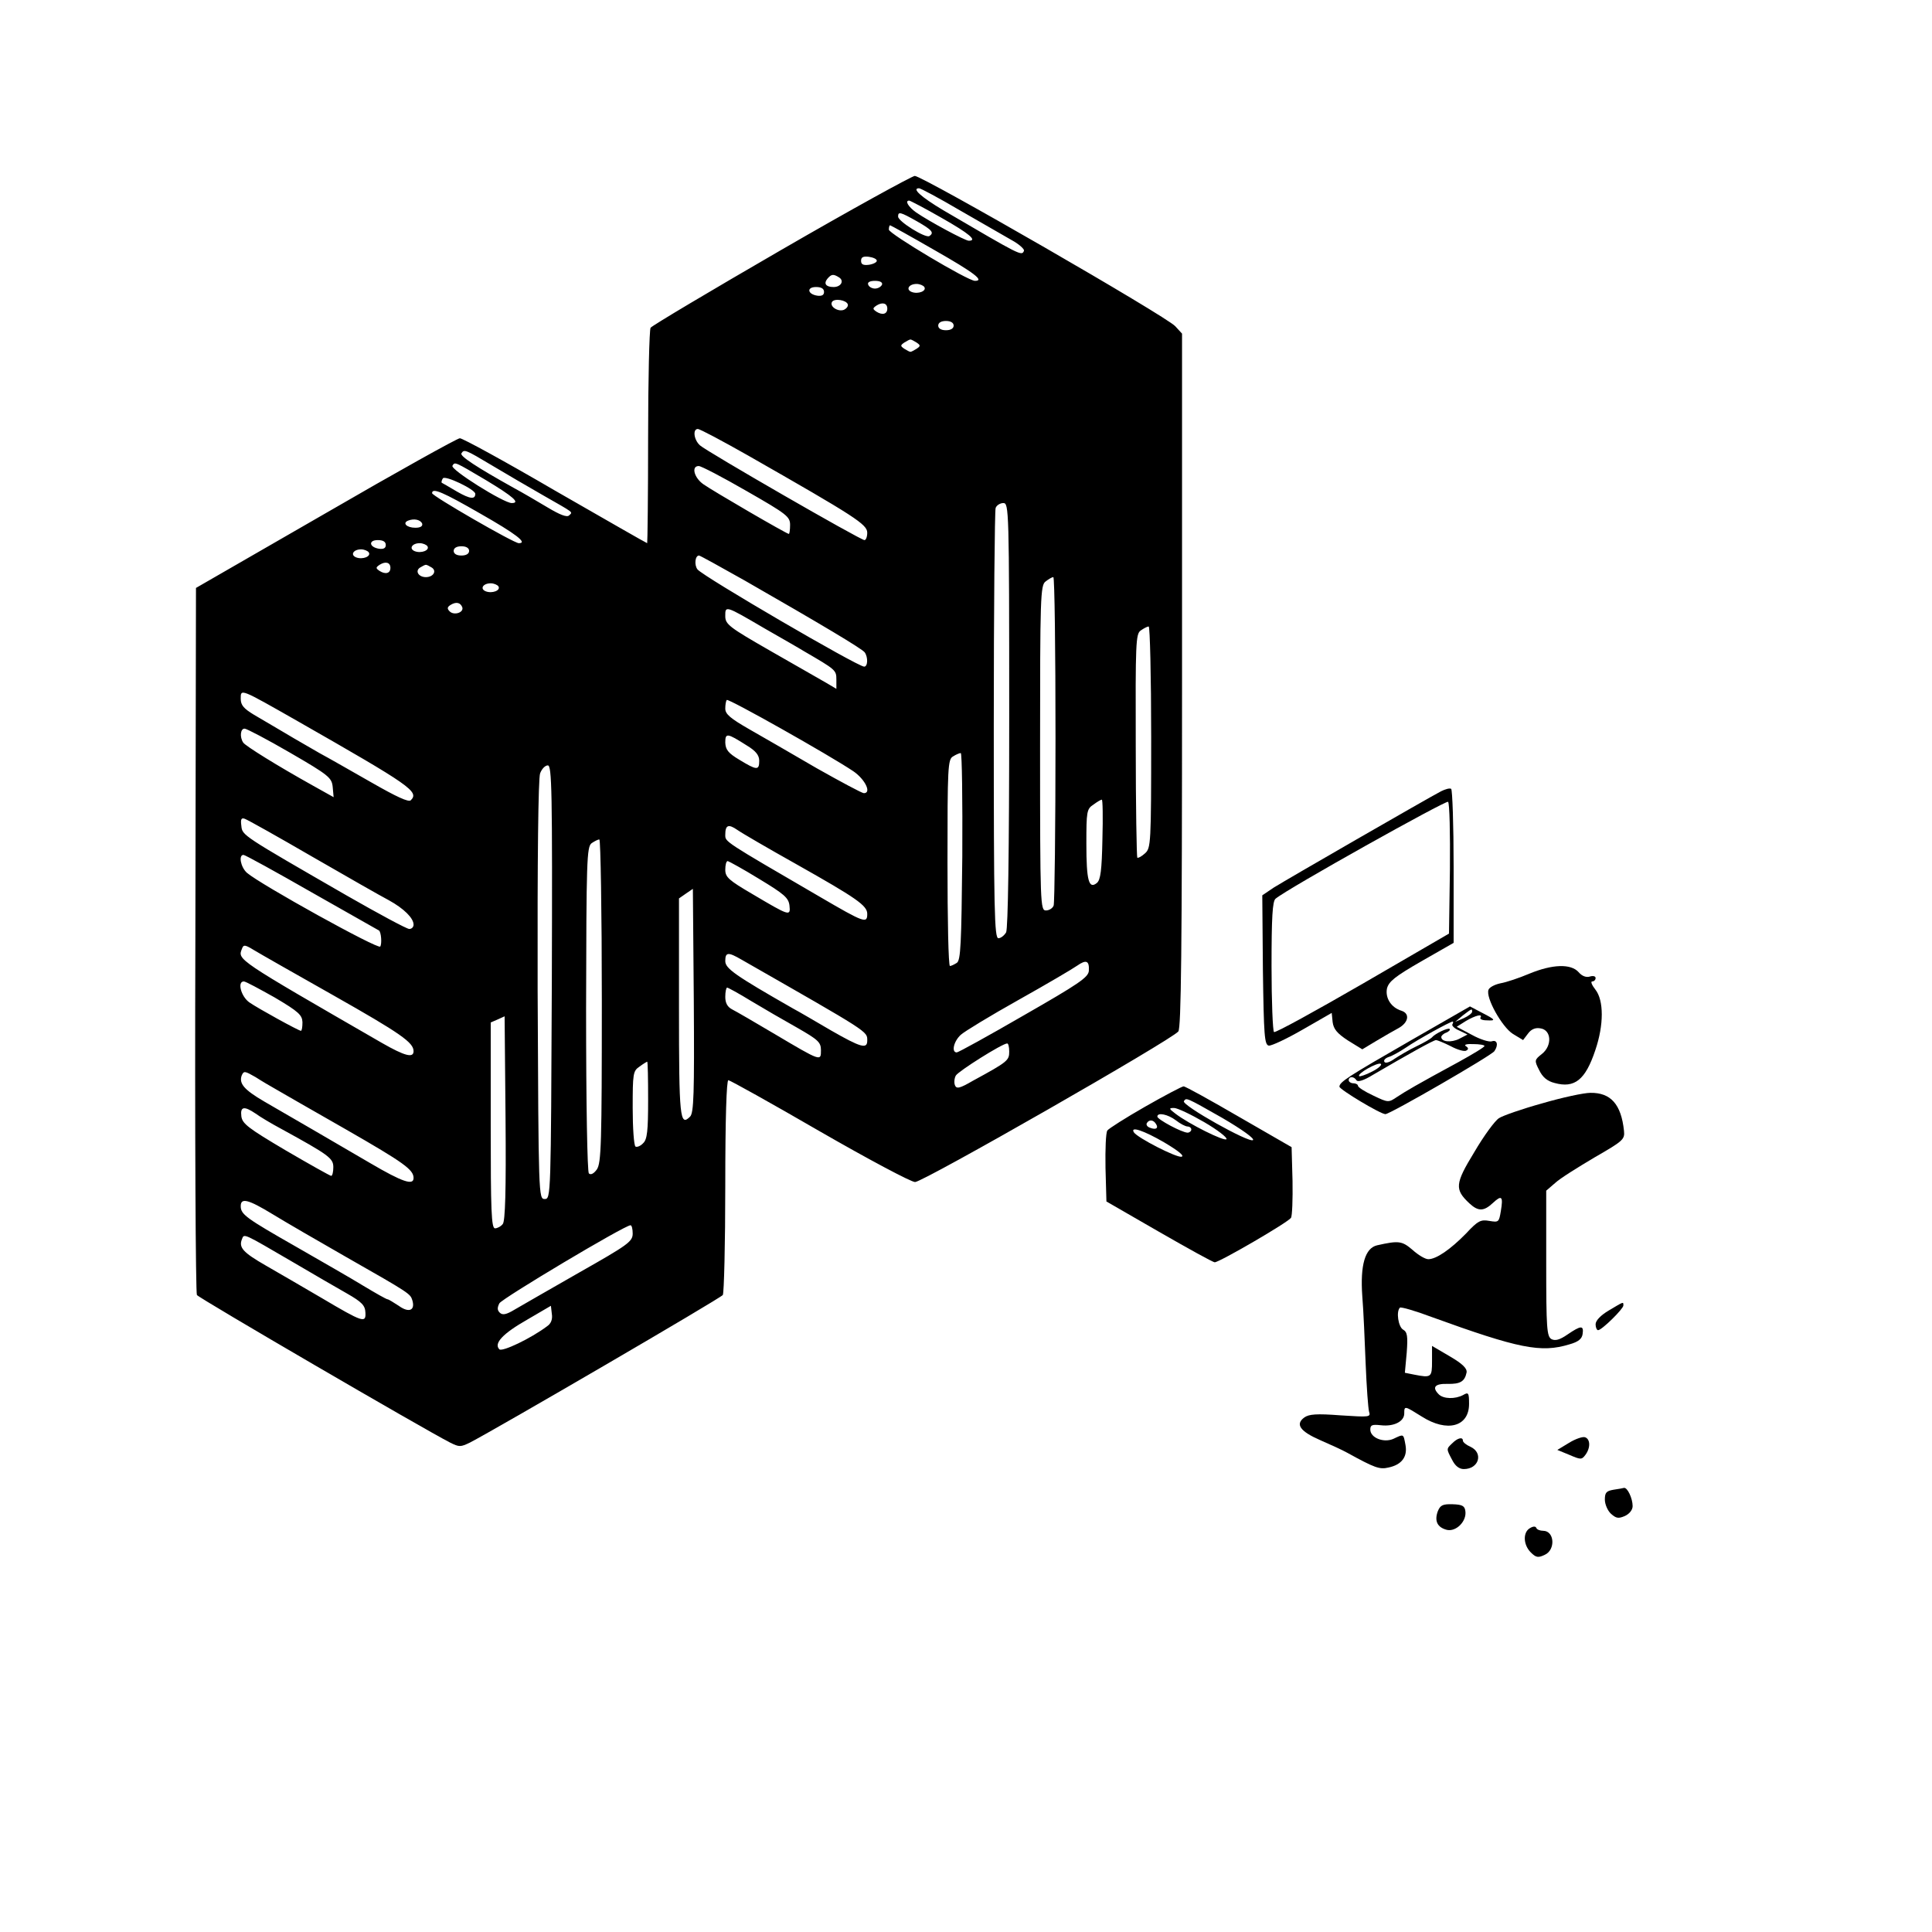 <?xml version="1.0" standalone="no"?>
<!DOCTYPE svg PUBLIC "-//W3C//DTD SVG 20010904//EN"
 "http://www.w3.org/TR/2001/REC-SVG-20010904/DTD/svg10.dtd">
<svg version="1.0" xmlns="http://www.w3.org/2000/svg"
 width="626pt" height="626pt" viewBox="0 0 626 626"
 preserveAspectRatio="xMidYMid meet">

<g transform="translate(0,626) scale(0.1,-0.1)"
fill="#000000" stroke="none">
<path d="M2531 5450 c-228 -132 -418 -245 -423 -252 -4 -7 -8 -167 -8 -355 0
-189 -2 -343 -3 -343 -2 0 -136 77 -298 170 -161 94 -300 170 -309 170 -8 0
-204 -109 -435 -243 l-420 -242 -2 -1140 c-2 -627 1 -1145 5 -1151 6 -10 734
-434 820 -478 30 -15 34 -15 65 0 85 44 813 468 819 478 4 6 8 165 8 354 0
217 4 342 10 342 5 0 138 -74 295 -165 158 -91 297 -165 310 -165 26 0 832
461 853 488 9 12 12 256 12 1138 l0 1123 -22 24 c-29 32 -819 487 -844 487
-10 -1 -205 -108 -433 -240z m580 128 c68 -39 143 -82 167 -96 24 -13 41 -29
40 -34 -7 -19 -9 -17 -262 131 -72 43 -103 71 -78 71 5 0 65 -32 133 -72z
m-60 -24 c90 -51 117 -74 88 -74 -12 0 -129 63 -171 92 -25 18 -37 38 -22 38
3 0 51 -25 105 -56z m-80 -11 c49 -28 57 -37 40 -48 -13 -7 -100 47 -101 63 0
17 6 16 61 -15z m58 -94 c128 -73 162 -99 130 -99 -23 0 -279 153 -279 166 0
8 2 14 4 14 2 0 67 -36 145 -81z m-188 -34 c0 -5 -12 -11 -26 -13 -18 -2 -25
1 -25 13 0 12 7 15 25 13 14 -2 26 -7 26 -13z m-122 -54 c17 -11 6 -31 -18
-31 -25 0 -33 11 -20 27 13 15 19 16 38 4z m139 -23 c-3 -7 -13 -13 -23 -13
-10 0 -20 6 -22 13 -3 7 5 12 22 12 17 0 25 -5 23 -12z m137 -8 c8 -13 -20
-24 -41 -16 -20 8 -9 26 16 26 10 0 22 -5 25 -10z m-325 -16 c0 -10 -7 -14
-22 -12 -32 5 -35 28 -4 28 17 0 26 -5 26 -16z m77 -40 c2 -6 -4 -14 -13 -18
-19 -7 -47 11 -38 26 8 12 46 6 51 -8z m128 -14 c0 -18 -16 -22 -35 -10 -13 9
-13 11 0 20 19 12 35 8 35 -10z m215 -55 c0 -9 -9 -15 -25 -15 -16 0 -25 6
-25 15 0 9 9 15 25 15 16 0 25 -6 25 -15z m-120 -55 c13 -9 13 -11 0 -20 -8
-5 -17 -10 -20 -10 -3 0 -12 5 -20 10 -13 9 -13 11 0 20 8 5 17 10 20 10 3 0
12 -5 20 -10z m-546 -366 c347 -198 386 -223 386 -250 0 -13 -4 -24 -9 -24
-13 0 -511 287 -533 307 -20 18 -24 53 -7 53 7 0 80 -39 163 -86z m-830 -32
c45 -27 119 -70 166 -97 103 -59 96 -53 84 -65 -7 -7 -30 2 -70 26 -32 19 -81
48 -109 63 -122 68 -175 103 -170 112 9 14 12 13 99 -39z m-19 -48 c88 -53
112 -74 83 -74 -26 0 -200 109 -192 121 8 13 6 14 109 -47z m844 -35 c131 -75
141 -83 141 -110 0 -16 -2 -29 -4 -29 -7 0 -246 139 -277 161 -30 21 -40 59
-15 59 8 0 77 -36 155 -81z m-879 -9 c0 -19 -17 -17 -59 7 -25 15 -48 28 -50
29 -1 2 0 8 4 14 7 11 105 -36 105 -50z m16 -64 c116 -66 155 -96 125 -96 -16
0 -281 153 -281 162 0 19 36 3 156 -66z m1714 -652 c0 -453 -4 -692 -10 -705
-6 -10 -17 -19 -25 -19 -13 0 -15 91 -15 689 0 379 3 696 6 705 3 9 15 16 25
16 18 0 19 -20 19 -686z m-1902 619 c2 -8 -6 -13 -22 -13 -28 0 -43 15 -24 23
20 8 41 3 46 -10z m-118 -69 c0 -10 -7 -14 -22 -12 -32 5 -35 28 -4 28 17 0
26 -5 26 -16z m135 -4 c8 -13 -20 -24 -41 -16 -20 8 -9 26 16 26 10 0 22 -5
25 -10z m135 -15 c0 -9 -9 -15 -25 -15 -16 0 -25 6 -25 15 0 9 9 15 25 15 16
0 25 -6 25 -15z m-325 -5 c8 -13 -20 -24 -41 -16 -20 8 -9 26 16 26 10 0 22
-5 25 -10z m1218 -91 c246 -141 382 -222 389 -233 11 -16 10 -46 -2 -46 -21 0
-520 291 -540 315 -11 14 -8 45 5 45 3 0 70 -37 148 -81z m-1148 41 c0 -18
-16 -22 -35 -10 -13 9 -13 11 0 20 19 12 35 8 35 -10z m134 1 c17 -11 5 -31
-19 -31 -24 0 -36 20 -19 31 8 5 16 9 19 9 3 0 11 -4 19 -9z m2021 -555 c0
-288 -3 -531 -6 -540 -3 -9 -15 -16 -25 -16 -18 0 -19 17 -19 526 0 490 1 528
18 540 9 7 20 14 25 14 4 0 7 -236 7 -524z m-1805 494 c8 -13 -20 -24 -41 -16
-20 8 -9 26 16 26 10 0 22 -5 25 -10z m-117 -68 c5 -17 -27 -27 -41 -13 -9 9
-8 14 3 21 18 11 32 8 38 -8z m979 -68 c54 -31 112 -64 128 -74 103 -60 105
-61 105 -92 l0 -30 -32 19 c-18 10 -99 57 -180 103 -136 78 -148 87 -148 114
0 34 -1 35 127 -40z m1253 -352 c0 -347 -1 -360 -20 -377 -11 -10 -22 -16 -25
-14 -2 3 -5 167 -5 364 -1 331 0 361 16 372 10 7 21 13 26 13 4 0 8 -161 8
-358z m-2765 51 c366 -209 394 -228 366 -256 -7 -7 -46 11 -128 58 -65 37
-140 80 -168 95 -27 16 -77 44 -110 64 -33 19 -79 47 -102 60 -33 20 -43 31
-43 52 0 33 -3 34 185 -73z m1800 -162 c38 -26 60 -71 34 -71 -6 0 -75 37
-153 81 -77 45 -176 102 -218 126 -61 35 -78 49 -78 67 0 12 2 25 5 28 6 5
331 -178 410 -231z m-1825 60 c126 -73 135 -81 138 -111 l3 -33 -68 38 c-113
63 -218 128 -225 139 -12 18 -9 46 5 45 6 0 73 -35 147 -78z m1479 24 c30 -18
41 -32 41 -50 0 -32 -8 -31 -64 3 -37 22 -45 33 -46 56 0 32 6 31 69 -9z m699
-360 c-3 -285 -5 -337 -18 -345 -8 -5 -18 -10 -22 -10 -5 0 -8 151 -8 335 0
308 1 335 18 344 9 6 21 11 25 11 4 0 6 -151 5 -335z m-1330 -407 c-3 -695 -3
-703 -23 -703 -20 0 -20 8 -23 677 -1 425 2 686 8 702 5 14 16 26 25 26 13 0
15 -77 13 -702z m1784 463 c-2 -101 -6 -132 -18 -142 -26 -21 -34 7 -34 127 0
104 1 113 23 127 12 9 24 16 27 16 3 1 4 -57 2 -128z m-2560 -57 c111 -64 223
-128 248 -141 49 -27 80 -58 80 -79 0 -8 -6 -14 -14 -14 -8 0 -99 49 -202 108
-340 196 -339 195 -342 226 -3 22 0 27 11 23 9 -3 107 -58 219 -123z m1568
-24 c195 -110 230 -134 230 -161 0 -32 -8 -30 -155 56 -311 181 -305 177 -305
200 0 32 10 36 39 16 14 -10 100 -60 191 -111z m-630 -443 c0 -465 -2 -525
-16 -546 -10 -14 -20 -19 -26 -13 -5 5 -9 220 -9 533 1 481 2 525 18 537 9 6
20 12 25 12 4 0 8 -235 8 -523z m-939 351 c118 -67 215 -122 217 -123 7 -5 10
-43 4 -52 -7 -10 -388 201 -432 239 -20 18 -28 58 -11 58 5 0 105 -55 222
-122z m1449 44 c81 -49 95 -61 98 -86 4 -36 0 -34 -120 37 -77 45 -88 55 -88
79 0 15 3 28 8 28 4 -1 50 -26 102 -58z m-224 -770 c-33 -33 -36 -6 -36 353
l0 354 23 16 22 15 3 -362 c2 -302 0 -364 -12 -376z m-1156 393 c219 -124 260
-153 260 -181 0 -23 -28 -16 -103 27 -475 274 -467 269 -453 305 5 14 10 13
38 -4 18 -11 134 -77 258 -147z m1322 116 c418 -239 408 -232 408 -263 0 -28
-21 -22 -117 33 -48 28 -104 61 -123 71 -189 108 -220 130 -220 154 0 29 9 30
52 5z m1126 -37 c-2 -21 -33 -42 -211 -144 -114 -66 -212 -120 -217 -120 -18
0 -10 36 13 57 12 11 96 62 187 113 91 51 176 101 190 111 30 21 40 16 38 -17z
m-2638 -86 c78 -46 89 -57 90 -80 0 -16 -2 -28 -5 -28 -7 0 -138 72 -167 92
-27 19 -40 68 -18 68 6 0 50 -24 100 -52z m1543 -11 c40 -24 107 -63 150 -87
68 -39 77 -47 77 -73 0 -36 1 -37 -149 52 -64 38 -126 74 -138 80 -16 8 -23
21 -23 41 0 17 3 30 6 30 3 0 38 -19 77 -43z m-804 -723 c-6 -8 -18 -14 -25
-14 -12 0 -14 57 -14 333 l0 334 23 10 22 10 3 -330 c2 -235 -1 -334 -9 -343z
m1641 559 c0 -29 -4 -33 -118 -95 -43 -25 -53 -27 -58 -14 -3 8 -2 22 3 31 8
14 149 103 166 104 4 1 7 -11 7 -26z m-1170 -157 c0 -100 -3 -128 -16 -140 -8
-9 -20 -14 -25 -11 -5 4 -9 60 -9 125 0 111 1 120 22 134 12 9 24 16 25 16 2
0 3 -56 3 -124z m-1205 34 c17 -10 118 -68 225 -129 190 -109 220 -131 220
-158 0 -25 -36 -13 -140 48 -123 72 -261 152 -344 200 -65 38 -82 58 -73 84 7
16 10 15 45 -5 20 -13 51 -31 67 -40z m-67 -78 c15 -11 52 -33 82 -49 157 -86
170 -96 170 -125 0 -15 -3 -28 -7 -28 -5 1 -71 38 -148 83 -120 71 -140 86
-143 110 -4 32 9 34 46 9z m55 -326 c39 -24 146 -86 237 -138 211 -120 209
-120 216 -141 10 -33 -11 -42 -44 -18 -17 11 -33 21 -36 21 -4 0 -39 20 -79
44 -39 24 -137 80 -217 126 -163 93 -180 105 -180 132 0 28 24 22 103 -26z
m1167 -63 c0 -26 -16 -37 -173 -126 -94 -54 -189 -108 -209 -120 -28 -17 -40
-19 -49 -10 -8 8 -8 16 -1 30 9 16 406 253 425 253 4 0 7 -12 7 -27z m-1100
-93 c63 -37 142 -83 174 -101 49 -28 59 -39 60 -62 2 -35 -8 -32 -143 48 -58
34 -139 81 -179 104 -75 43 -89 59 -78 86 7 19 3 20 166 -75z m823 -207 c-53
-40 -146 -84 -155 -75 -19 19 11 51 90 96 l77 45 3 -26 c3 -18 -3 -32 -15 -40z"/>
<path d="M4669 3696 c-44 -23 -504 -288 -542 -312 l-37 -25 2 -242 c3 -212 5
-242 19 -245 9 -1 58 22 110 52 l94 54 3 -30 c3 -22 14 -36 49 -59 l47 -29 45
27 c25 15 58 34 73 42 32 18 37 47 9 56 -33 10 -53 41 -47 72 6 23 26 39 111
88 l105 60 0 247 c0 136 -4 249 -8 252 -5 3 -19 -1 -33 -8z m29 -252 l-3 -209
-279 -162 c-154 -89 -283 -160 -288 -157 -4 3 -8 99 -8 213 0 158 3 211 13
219 39 33 553 320 559 314 5 -5 7 -103 6 -218z"/>
<path d="M4955 3105 c-33 -14 -75 -28 -93 -31 -19 -4 -36 -13 -39 -21 -10 -25
44 -121 79 -143 l33 -20 16 21 c10 14 24 20 40 17 36 -5 39 -56 5 -83 -24 -19
-25 -21 -9 -52 11 -23 26 -36 50 -42 65 -18 100 10 132 106 28 82 28 162 0
197 -11 14 -16 26 -10 26 6 0 11 5 11 11 0 6 -8 8 -18 5 -12 -4 -26 1 -37 14
-25 28 -85 26 -160 -5z"/>
<path d="M4568 2887 c-200 -115 -228 -133 -228 -148 0 -9 133 -89 149 -89 15
0 344 190 353 204 14 20 9 38 -8 32 -9 -3 -38 6 -65 21 l-49 26 30 19 c31 18
55 24 47 11 -3 -5 6 -9 19 -9 33 -2 30 2 -15 25 l-38 20 -195 -112z m202 95
c0 -5 -12 -14 -27 -21 l-28 -12 25 21 c29 22 30 23 30 12z m-64 -41 c-3 -4 7
-14 22 -20 l27 -13 -27 -14 c-26 -13 -58 -10 -58 6 0 4 7 11 16 14 9 4 14 9
11 12 -5 5 -47 -15 -57 -27 -3 -4 -25 -17 -50 -29 -25 -12 -57 -31 -72 -41
-15 -11 -29 -15 -32 -10 -4 5 2 12 13 16 11 3 36 17 57 31 36 25 143 84 151
84 2 0 2 -4 -1 -9z m-5 -71 c22 -12 45 -18 50 -14 8 4 7 9 -1 14 -8 5 2 8 23
7 21 0 37 -3 37 -6 0 -4 -37 -26 -82 -51 -142 -77 -172 -95 -201 -114 -28 -19
-29 -19 -77 4 -28 13 -50 27 -50 32 0 4 -7 8 -15 8 -8 0 -15 5 -15 10 0 13 17
13 25 0 4 -7 24 -1 53 17 113 66 197 113 205 113 4 0 26 -9 48 -20z m-255 -82
c-21 -11 -40 -17 -42 -15 -8 8 60 46 70 40 5 -3 -8 -15 -28 -25z"/>
<path d="M3710 2674 c-63 -36 -118 -71 -122 -77 -5 -7 -7 -61 -6 -121 l3 -109
170 -98 c94 -54 175 -99 181 -99 15 0 237 129 247 144 4 6 6 60 5 120 l-3 109
-170 98 c-93 54 -174 99 -180 99 -5 0 -62 -30 -125 -66z m250 -36 c65 -38 105
-67 100 -72 -11 -11 -232 113 -224 126 8 12 6 13 124 -54z m-58 -14 c43 -25
75 -50 72 -55 -5 -9 -122 49 -166 83 -21 16 -21 18 -4 18 11 0 55 -21 98 -46z
m-92 6 c14 -11 31 -20 38 -20 6 0 12 -4 12 -10 0 -5 -6 -10 -12 -10 -18 0 -98
43 -98 52 0 15 35 7 60 -12z m-65 -11 c10 -14 1 -21 -19 -13 -9 3 -13 10 -10
15 7 12 21 11 29 -2z m28 -61 c47 -28 66 -44 55 -46 -17 -3 -142 61 -154 79
-13 21 32 6 99 -33z"/>
<path d="M4997 2685 c-65 -18 -128 -40 -140 -48 -13 -8 -49 -57 -80 -110 -63
-103 -64 -121 -16 -166 29 -27 47 -26 76 1 29 27 34 22 26 -26 -6 -36 -7 -37
-37 -32 -28 5 -37 1 -76 -41 -50 -51 -96 -83 -122 -83 -10 0 -32 13 -51 30
-34 29 -44 31 -115 15 -39 -9 -55 -64 -48 -164 4 -47 8 -147 11 -221 3 -74 8
-143 11 -154 6 -18 1 -18 -92 -12 -78 6 -103 4 -118 -7 -30 -22 -13 -45 51
-73 32 -14 72 -32 88 -41 89 -49 105 -55 134 -48 43 9 62 35 55 73 -7 37 -5
36 -39 20 -31 -14 -75 3 -75 30 0 15 6 17 34 14 42 -5 76 12 76 38 0 26 1 25
57 -10 82 -52 153 -33 153 41 0 36 -2 39 -19 29 -26 -14 -64 -13 -79 2 -23 23
-13 35 28 34 42 -1 56 8 62 37 2 13 -13 28 -54 52 l-58 34 0 -49 c0 -53 -2
-55 -58 -44 l-30 6 6 65 c4 54 2 67 -12 75 -15 9 -23 58 -10 71 3 3 49 -10
102 -30 284 -103 355 -117 447 -89 29 8 41 18 43 34 4 28 -5 28 -49 -2 -26
-18 -40 -21 -52 -15 -15 9 -17 34 -17 245 l0 236 29 25 c16 15 74 51 128 83
92 53 98 58 95 86 -9 86 -43 124 -109 123 -21 0 -91 -15 -156 -34z"/>
<path d="M5213 2014 c-27 -16 -43 -33 -43 -45 0 -10 4 -19 8 -19 12 0 82 69
82 80 0 13 2 13 -47 -16z"/>
<path d="M5084 1585 l-38 -23 39 -16 c37 -16 40 -16 52 0 17 23 16 51 -1 57
-7 3 -31 -5 -52 -18z"/>
<path d="M4706 1584 c-20 -19 -20 -18 -1 -54 10 -20 23 -30 38 -30 49 0 64 52
22 72 -14 6 -25 15 -25 20 0 13 -17 9 -34 -8z"/>
<path d="M5228 1433 c-23 -4 -28 -9 -28 -32 0 -15 9 -36 20 -46 17 -15 24 -16
45 -7 15 7 25 20 25 32 0 25 -17 61 -28 59 -4 -1 -19 -4 -34 -6z"/>
<path d="M4659 1364 c-12 -32 -2 -53 29 -61 30 -7 65 28 60 61 -2 17 -11 21
-41 22 -32 1 -40 -3 -48 -22z"/>
<path d="M4958 1309 c-24 -13 -23 -54 2 -79 17 -17 24 -18 45 -8 36 16 32 78
-5 78 -10 0 -20 4 -22 9 -2 6 -10 6 -20 0z"/>
</g>
</svg>

